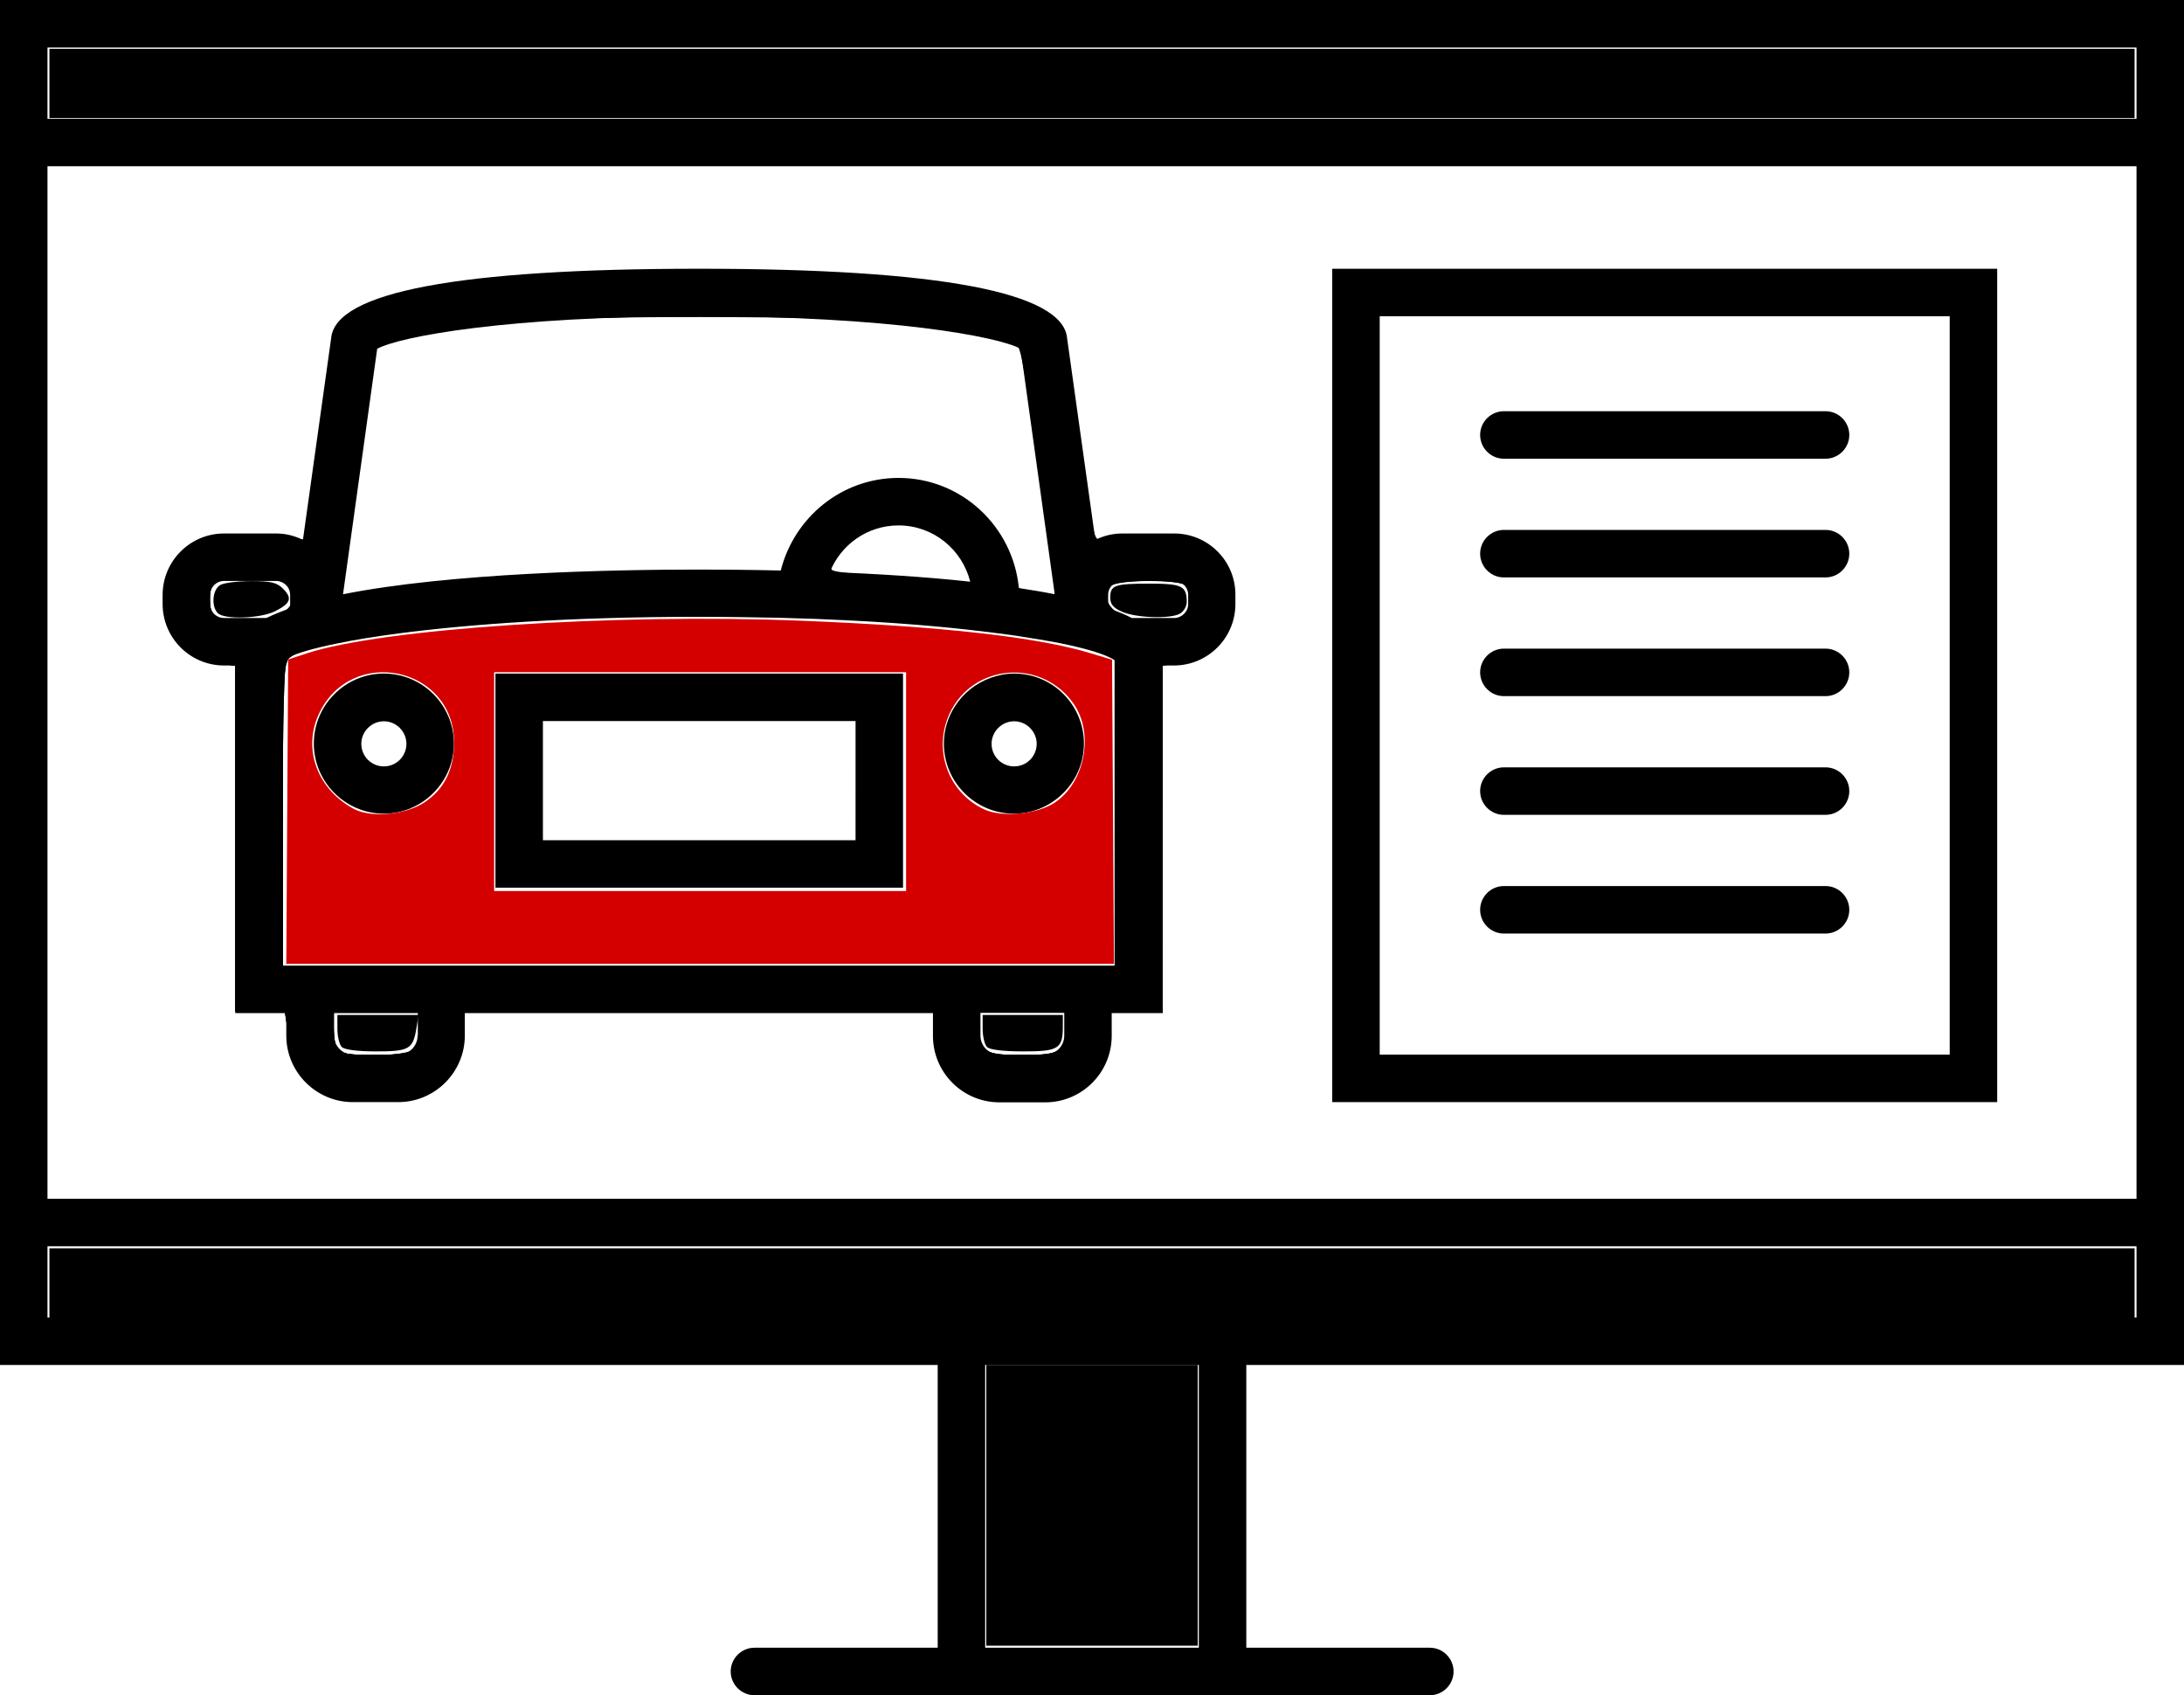 <?xml version="1.0" encoding="UTF-8" standalone="no"?>
<svg
   width="686.935"
   height="533.131"
   version="1.1"
   viewBox="0 0 515.201 399.848"
   id="svg911"
   sodipodi:docname="think-car.svg"
   inkscape:version="1.2.2 (732a01da63, 2022-12-09)"
   xmlns:inkscape="http://www.inkscape.org/namespaces/inkscape"
   xmlns:sodipodi="http://sodipodi.sourceforge.net/DTD/sodipodi-0.dtd"
   xmlns="http://www.w3.org/2000/svg"
   xmlns:svg="http://www.w3.org/2000/svg">
  <sodipodi:namedview
     id="namedview913"
     pagecolor="#ffffff"
     bordercolor="#000000"
     borderopacity="0.25"
     inkscape:showpageshadow="2"
     inkscape:pageopacity="0.0"
     inkscape:pagecheckerboard="0"
     inkscape:deskcolor="#d1d1d1"
     inkscape:document-units="pt"
     showgrid="false"
     inkscape:zoom="0.87214286"
     inkscape:cx="343.98034"
     inkscape:cy="359.45946"
     inkscape:window-width="1920"
     inkscape:window-height="1001"
     inkscape:window-x="-9"
     inkscape:window-y="-9"
     inkscape:window-maximized="1"
     inkscape:current-layer="svg911" />
  <defs
     id="defs809">
    <symbol
       id="x"
       overflow="visible">
      <path
         d="m 18.766,-1.125 c -0.969,0.5 -1.98,0.875 -3.031,1.125 -1.043,0.258 -2.137,0.391 -3.281,0.391 -3.398,0 -6.09,-0.945 -8.078,-2.844 -1.992,-1.906 -2.984,-4.484 -2.984,-7.734 0,-3.258 0.992,-5.836 2.984,-7.734 1.988,-1.906 4.68,-2.859 8.078,-2.859 1.145,0 2.238,0.133 3.281,0.391 1.051,0.25 2.062,0.625 3.031,1.125 v 4.219 c -0.98,-0.656 -1.945,-1.141 -2.891,-1.453 -0.949,-0.312 -1.949,-0.469 -3,-0.469 -1.875,0 -3.352,0.605 -4.422,1.812 -1.074,1.199 -1.609,2.856 -1.609,4.969 0,2.106 0.535,3.762 1.609,4.969 1.07,1.199 2.547,1.797 4.422,1.797 1.051,0 2.051,-0.148 3,-0.453 0.945,-0.312 1.91,-0.801 2.891,-1.469 z"
         id="path737" />
    </symbol>
    <symbol
       id="c"
       overflow="visible">
      <path
         d="m 13.734,-11.141 c -0.438,-0.195 -0.871,-0.344 -1.297,-0.438 -0.418,-0.102 -0.84,-0.156 -1.266,-0.156 -1.262,0 -2.231,0.406 -2.906,1.219 -0.68,0.805 -1.016,1.953 -1.016,3.453 v 7.062 H 2.359 v -15.312 h 4.891 v 2.516 c 0.625,-1 1.344,-1.727 2.156,-2.188 0.82,-0.469 1.801,-0.703 2.938,-0.703 0.164,0 0.344,0.012 0.531,0.031 0.195,0.012 0.477,0.039 0.844,0.078 z"
         id="path740" />
    </symbol>
    <symbol
       id="a"
       overflow="visible">
      <path
         d="m 17.641,-7.703 v 1.406 H 6.188 c 0.125,1.148 0.539,2.008 1.25,2.578 0.707,0.574 1.703,0.859 2.984,0.859 1.031,0 2.082,-0.148 3.156,-0.453 1.082,-0.312 2.191,-0.773 3.328,-1.391 v 3.766 c -1.156,0.438 -2.312,0.766 -3.469,0.984 -1.156,0.227 -2.312,0.344 -3.469,0.344 -2.773,0 -4.93,-0.703 -6.469,-2.109 -1.531,-1.406 -2.297,-3.379 -2.297,-5.922 0,-2.5 0.754,-4.461 2.266,-5.891 1.508,-1.438 3.582,-2.156 6.219,-2.156 2.406,0 4.332,0.73 5.781,2.188 1.445,1.449 2.172,3.383 2.172,5.797 z m -5.031,-1.625 c 0,-0.926 -0.273,-1.672 -0.812,-2.234 -0.543,-0.57 -1.25,-0.859 -2.125,-0.859 -0.949,0 -1.719,0.266 -2.312,0.797 -0.594,0.531 -0.965,1.297 -1.109,2.297 z"
         id="path743" />
    </symbol>
    <symbol
       id="e"
       overflow="visible">
      <path
         d="m 9.219,-6.891 c -1.023,0 -1.793,0.172 -2.312,0.516 -0.512,0.344 -0.766,0.855 -0.766,1.531 0,0.625 0.207,1.117 0.625,1.469 0.414,0.344 0.988,0.516 1.719,0.516 0.926,0 1.703,-0.328 2.328,-0.984 0.633,-0.664 0.953,-1.492 0.953,-2.484 v -0.562 z m 7.469,-1.844 V 0 h -4.922 v -2.266 c -0.656,0.93 -1.398,1.605 -2.219,2.031 -0.824,0.414 -1.824,0.625 -3,0.625 -1.586,0 -2.871,-0.457 -3.859,-1.375 -0.992,-0.926 -1.484,-2.129 -1.484,-3.609 0,-1.789 0.613,-3.102 1.844,-3.938 1.238,-0.844 3.18,-1.266 5.828,-1.266 h 2.891 v -0.391 c 0,-0.77 -0.309,-1.332 -0.922,-1.688 -0.617,-0.363 -1.57,-0.547 -2.859,-0.547 -1.055,0 -2.031,0.105 -2.938,0.312 -0.898,0.211 -1.73,0.523 -2.5,0.938 v -3.734 c 1.039,-0.25 2.086,-0.441 3.141,-0.578 1.062,-0.133 2.125,-0.203 3.188,-0.203 2.758,0 4.75,0.547 5.969,1.641 1.227,1.086 1.844,2.856 1.844,5.312 z"
         id="path746" />
    </symbol>
    <symbol
       id="b"
       overflow="visible">
      <path
         d="m 7.703,-19.656 v 4.344 H 12.75 v 3.5 H 7.703 v 6.5 c 0,0.711 0.141,1.188 0.422,1.438 0.281,0.25 0.836,0.375 1.672,0.375 h 2.516 v 3.5 h -4.188 c -1.938,0 -3.312,-0.398 -4.125,-1.203 -0.805,-0.812 -1.203,-2.18 -1.203,-4.109 v -6.5 h -2.422 v -3.5 h 2.422 v -4.344 z"
         id="path749" />
    </symbol>
    <symbol
       id="k"
       overflow="visible">
      <path
         d="m 12.766,-13.078 v -8.203 h 4.922 V -1e-4 H 12.766 v -2.219 c -0.668,0.906 -1.406,1.57 -2.219,1.984 -0.813,0.414 -1.758,0.625 -2.828,0.625 -1.887,0 -3.434,-0.75 -4.641,-2.25 -1.211,-1.5 -1.812,-3.426 -1.812,-5.781 0,-2.363 0.602,-4.297 1.812,-5.797 1.207,-1.5 2.754,-2.25 4.641,-2.25 1.062,0 2,0.215 2.812,0.641 0.82,0.43 1.566,1.086 2.234,1.969 z m -3.219,9.922 c 1.039,0 1.836,-0.379 2.391,-1.141 0.551,-0.77 0.828,-1.883 0.828,-3.344 0,-1.457 -0.277,-2.566 -0.828,-3.328 -0.555,-0.77 -1.352,-1.156 -2.391,-1.156 -1.043,0 -1.84,0.387 -2.391,1.156 -0.555,0.762 -0.828,1.871 -0.828,3.328 0,1.461 0.273,2.574 0.828,3.344 0.551,0.762 1.348,1.141 2.391,1.141 z"
         id="path752" />
    </symbol>
    <symbol
       id="j"
       overflow="visible">
      <path
         d="m 10.5,-3.156 c 1.051,0 1.852,-0.379 2.406,-1.141 0.551,-0.77 0.828,-1.883 0.828,-3.344 0,-1.457 -0.277,-2.566 -0.828,-3.328 -0.555,-0.77 -1.355,-1.156 -2.406,-1.156 -1.055,0 -1.859,0.387 -2.422,1.156 -0.555,0.773 -0.828,1.883 -0.828,3.328 0,1.449 0.273,2.559 0.828,3.328 0.562,0.773 1.367,1.156 2.422,1.156 z m -3.25,-9.922 c 0.676,-0.883 1.422,-1.539 2.234,-1.969 0.82,-0.426 1.766,-0.641 2.828,-0.641 1.895,0 3.445,0.75 4.656,2.25 1.207,1.5 1.812,3.434 1.812,5.797 0,2.356 -0.605,4.281 -1.812,5.781 -1.211,1.5 -2.762,2.25 -4.656,2.25 -1.062,0 -2.008,-0.211 -2.828,-0.625 C 8.672,-0.66 7.926,-1.32 7.25,-2.219 V -2e-5 H 2.359 v -21.281 H 7.25 Z"
         id="path755" />
    </symbol>
    <symbol
       id="i"
       overflow="visible">
      <path
         d="m 0.344,-15.312 h 4.891 l 4.125,10.391 3.5,-10.391 h 4.891 l -6.438,16.766 c -0.648,1.695 -1.402,2.883 -2.266,3.562 -0.867,0.688 -2,1.031 -3.406,1.031 H 2.797 V 2.829 h 1.531 c 0.832,0 1.438,-0.137 1.812,-0.406 C 6.523,2.161 6.82,1.692 7.031,1.016 L 7.172,0.595 Z"
         id="path758" />
    </symbol>
    <symbol
       id="h"
       overflow="visible">
      <path
         d="m 2.578,-20.406 h 5.25 V -1.984 C 7.828,0.555 7.133,2.457 5.75,3.719 4.375,4.977 2.289,5.61 -0.5,5.61 H -1.578 V 1.625 h 0.828 c 1.094,0 1.922,-0.309 2.484,-0.922 0.562,-0.605 0.844,-1.5 0.844,-2.688 z"
         id="path761" />
    </symbol>
    <symbol
       id="g"
       overflow="visible">
      <path
         d="m 2.188,-5.969 v -9.344 h 4.922 v 1.531 c 0,0.836 -0.008,1.875 -0.016,3.125 -0.012,1.25 -0.016,2.086 -0.016,2.5 0,1.242 0.031,2.133 0.094,2.672 0.07,0.543 0.18,0.934 0.328,1.172 0.207,0.324 0.473,0.574 0.797,0.75 0.32,0.168 0.691,0.25 1.109,0.25 1.02,0 1.82,-0.391 2.406,-1.172 0.582,-0.781 0.875,-1.867 0.875,-3.266 v -7.562 h 4.891 V -6e-4 H 12.688 V -2.219 C 11.945,-1.321 11.164,-0.661 10.344,-0.235 9.519,0.179 8.609,0.39 7.609,0.39 5.848,0.39 4.504,-0.149 3.578,-1.235 2.648,-2.317 2.188,-3.895 2.188,-5.969 Z"
         id="path764" />
    </symbol>
    <symbol
       id="w"
       overflow="visible">
      <path
         d="m 14.312,-14.828 v 3.719 c -1.043,-0.438 -2.055,-0.766 -3.031,-0.984 -0.98,-0.219 -1.902,-0.328 -2.766,-0.328 -0.93,0 -1.621,0.117 -2.078,0.344 -0.449,0.23 -0.672,0.59 -0.672,1.078 0,0.387 0.172,0.684 0.516,0.891 0.344,0.211 0.957,0.367 1.844,0.469 l 0.859,0.125 c 2.508,0.324 4.195,0.852 5.062,1.578 0.863,0.73 1.297,1.871 1.297,3.422 0,1.637 -0.605,2.867 -1.812,3.688 -1.199,0.812 -2.992,1.219 -5.375,1.219 -1.023,0 -2.074,-0.078 -3.156,-0.234 -1.074,-0.156 -2.18,-0.395 -3.312,-0.719 v -3.719 c 0.969,0.48 1.961,0.84 2.984,1.078 1.031,0.23 2.078,0.344 3.141,0.344 0.957,0 1.676,-0.129 2.156,-0.391 0.477,-0.27 0.719,-0.664 0.719,-1.188 0,-0.438 -0.168,-0.758 -0.5,-0.969 -0.336,-0.219 -0.996,-0.383 -1.984,-0.5 L 7.343,-6.016 c -2.18,-0.27 -3.703,-0.773 -4.578,-1.516 -0.875,-0.738 -1.312,-1.859 -1.312,-3.359 0,-1.625 0.551,-2.828 1.656,-3.609 1.113,-0.789 2.82,-1.188 5.125,-1.188 0.895,0 1.836,0.074 2.828,0.219 1,0.137 2.082,0.352 3.25,0.641 z"
         id="path767" />
    </symbol>
    <symbol
       id="v"
       overflow="visible">
      <path
         d="M 2.359,-15.312 H 7.25 V 0 H 2.359 Z m 0,-5.969 H 7.25 v 4 H 2.359 Z"
         id="path770" />
    </symbol>
    <symbol
       id="f"
       overflow="visible">
      <path
         d="M 17.75,-9.328 V 0 h -4.922 v -7.141 c 0,-1.32 -0.031,-2.234 -0.094,-2.734 -0.062,-0.5 -0.168,-0.867 -0.312,-1.109 -0.188,-0.312 -0.449,-0.555 -0.781,-0.734 -0.324,-0.176 -0.695,-0.266 -1.109,-0.266 -1.023,0 -1.824,0.398 -2.406,1.188 -0.586,0.781 -0.875,1.871 -0.875,3.266 V -1e-4 H 2.359 v -15.312 H 7.25 v 2.234 c 0.738,-0.883 1.52,-1.539 2.344,-1.969 0.832,-0.426 1.75,-0.641 2.75,-0.641 1.77,0 3.113,0.547 4.031,1.641 0.914,1.086 1.375,2.656 1.375,4.719 z"
         id="path773" />
    </symbol>
    <symbol
       id="u"
       overflow="visible">
      <path
         d="m 10.75,-12.516 c 0.82,0 1.445,-0.18 1.875,-0.547 0.438,-0.363 0.656,-0.898 0.656,-1.609 0,-0.695 -0.219,-1.227 -0.656,-1.594 -0.43,-0.375 -1.055,-0.562 -1.875,-0.562 H 7.828 v 4.312 z m 0.172,8.938 c 1.062,0 1.859,-0.223 2.391,-0.672 0.531,-0.445 0.797,-1.125 0.797,-2.031 0,-0.883 -0.266,-1.547 -0.797,-1.984 -0.523,-0.438 -1.32,-0.656 -2.391,-0.656 h -3.094 v 5.344 z m 4.891,-7.344 c 1.133,0.324 2.008,0.93 2.625,1.812 0.625,0.887 0.938,1.969 0.938,3.25 0,1.969 -0.668,3.438 -2,4.406 -1.336,0.969 -3.356,1.453 -6.062,1.453 h -8.734 v -20.406 h 7.891 c 2.832,0 4.883,0.43 6.156,1.281 1.281,0.855 1.922,2.227 1.922,4.109 0,1 -0.234,1.852 -0.703,2.547 -0.469,0.688 -1.148,1.203 -2.031,1.547 z"
         id="path776" />
    </symbol>
    <symbol
       id="t"
       overflow="visible">
      <path
         d="M 2.359,-21.281 H 7.25 V 0 H 2.359 Z"
         id="path779" />
    </symbol>
    <symbol
       id="s"
       overflow="visible">
      <path
         d="M 2.359,-21.281 H 7.25 v 11.594 l 5.625,-5.625 h 5.688 L 11.094,-8.281 19.156,4e-4 H 13.219 L 7.25,-6.39 V 4e-4 H 2.359 Z"
         id="path782" />
    </symbol>
    <symbol
       id="r"
       overflow="visible">
      <path
         d="m 12.422,-21.281 v 3.219 H 9.719 c -0.688,0 -1.172,0.125 -1.453,0.375 -0.273,0.25 -0.406,0.688 -0.406,1.312 v 1.062 h 4.188 v 3.5 H 7.86 V -2e-4 h -4.891 v -11.812 h -2.438 v -3.5 h 2.438 v -1.062 c 0,-1.664 0.461,-2.898 1.391,-3.703 0.926,-0.801 2.367,-1.203 4.328,-1.203 z"
         id="path785" />
    </symbol>
    <symbol
       id="d"
       overflow="visible">
      <path
         d="m 9.641,-12.188 c -1.086,0 -1.914,0.391 -2.484,1.172 -0.574,0.781 -0.859,1.906 -0.859,3.375 0,1.469 0.285,2.594 0.859,3.375 0.57,0.773 1.398,1.156 2.484,1.156 1.062,0 1.875,-0.383 2.438,-1.156 0.57,-0.781 0.859,-1.906 0.859,-3.375 0,-1.469 -0.289,-2.594 -0.859,-3.375 -0.562,-0.781 -1.375,-1.172 -2.438,-1.172 z m 0,-3.5 c 2.633,0 4.691,0.715 6.172,2.141 1.477,1.418 2.219,3.387 2.219,5.906 0,2.512 -0.742,4.481 -2.219,5.906 C 14.332,-0.317 12.273,0.39 9.641,0.39 6.992,0.39 4.926,-0.317 3.438,-1.735 1.945,-3.161 1.203,-5.13 1.203,-7.641 c 0,-2.519 0.742,-4.488 2.234,-5.906 1.488,-1.426 3.555,-2.141 6.203,-2.141 z"
         id="path788" />
    </symbol>
    <symbol
       id="q"
       overflow="visible">
      <path
         d="m 16.547,-12.766 c 0.613,-0.945 1.348,-1.672 2.203,-2.172 0.852,-0.5 1.789,-0.75 2.812,-0.75 1.758,0 3.098,0.547 4.016,1.641 0.926,1.086 1.391,2.656 1.391,4.719 V -4e-4 h -4.922 v -7.984 -0.359 c 0.008,-0.133 0.016,-0.32 0.016,-0.562 0,-1.082 -0.164,-1.863 -0.484,-2.344 -0.312,-0.488 -0.824,-0.734 -1.531,-0.734 -0.93,0 -1.648,0.387 -2.156,1.156 -0.512,0.762 -0.773,1.867 -0.781,3.312 v 7.516 h -4.922 v -7.984 c 0,-1.695 -0.148,-2.785 -0.438,-3.266 -0.293,-0.488 -0.812,-0.734 -1.562,-0.734 -0.938,0 -1.664,0.387 -2.172,1.156 -0.512,0.762 -0.766,1.859 -0.766,3.297 v 7.531 h -4.922 v -15.312 h 4.922 v 2.234 c 0.602,-0.863 1.289,-1.516 2.062,-1.953 0.781,-0.438 1.641,-0.656 2.578,-0.656 1.062,0 2,0.258 2.812,0.766 0.812,0.512 1.426,1.23 1.844,2.156 z"
         id="path791" />
    </symbol>
    <symbol
       id="p"
       overflow="visible">
      <path
         d="M 17.75,-9.328 V 0 h -4.922 v -7.109 c 0,-1.344 -0.031,-2.266 -0.094,-2.766 -0.062,-0.5 -0.168,-0.867 -0.312,-1.109 -0.188,-0.312 -0.449,-0.555 -0.781,-0.734 -0.324,-0.176 -0.695,-0.266 -1.109,-0.266 -1.023,0 -1.824,0.398 -2.406,1.188 -0.586,0.781 -0.875,1.871 -0.875,3.266 V -1e-4 H 2.359 v -21.281 H 7.25 v 8.203 c 0.738,-0.883 1.52,-1.539 2.344,-1.969 0.832,-0.426 1.75,-0.641 2.75,-0.641 1.77,0 3.113,0.547 4.031,1.641 0.914,1.086 1.375,2.656 1.375,4.719 z"
         id="path794" />
    </symbol>
    <symbol
       id="o"
       overflow="visible">
      <path
         d="m 2.578,-20.406 h 5.875 l 7.422,14 v -14 h 4.984 V 0 h -5.875 L 7.562,-14 V 0 H 2.578 Z"
         id="path797" />
    </symbol>
    <symbol
       id="n"
       overflow="visible">
      <path
         d="m 2.578,-20.406 h 8.734 c 2.594,0 4.582,0.578 5.969,1.734 1.395,1.148 2.094,2.789 2.094,4.922 0,2.137 -0.699,3.781 -2.094,4.938 -1.387,1.156 -3.375,1.734 -5.969,1.734 H 7.828 V 3e-4 h -5.25 z m 5.25,3.812 v 5.703 H 10.75 c 1.02,0 1.805,-0.25 2.359,-0.75 0.562,-0.5 0.844,-1.203 0.844,-2.109 0,-0.914 -0.281,-1.617 -0.844,-2.109 -0.555,-0.488 -1.34,-0.734 -2.359,-0.734 z"
         id="path800" />
    </symbol>
    <symbol
       id="m"
       overflow="visible">
      <path
         d="M 2.359,-15.312 H 7.25 v 15.031 c 0,2.051 -0.496,3.617 -1.484,4.703 -0.98,1.082 -2.406,1.625 -4.281,1.625 H -0.938 V 2.828 h 0.859 c 0.926,0 1.562,-0.211 1.906,-0.625 0.352,-0.418 0.531,-1.246 0.531,-2.484 z m 0,-5.969 H 7.25 v 4 H 2.359 Z"
         id="path803" />
    </symbol>
    <symbol
       id="l"
       overflow="visible">
      <path
         d="m 14.719,-14.828 v 3.984 c -0.656,-0.457 -1.324,-0.797 -2,-1.016 -0.668,-0.219 -1.359,-0.328 -2.078,-0.328 -1.367,0 -2.434,0.402 -3.203,1.203 -0.762,0.793 -1.141,1.906 -1.141,3.344 0,1.43 0.379,2.543 1.141,3.344 0.77,0.793 1.836,1.188 3.203,1.188 0.758,0 1.484,-0.109 2.172,-0.328 0.688,-0.227 1.32,-0.566 1.906,-1.016 v 4 c -0.762,0.281 -1.539,0.488 -2.328,0.625 -0.781,0.145 -1.574,0.219 -2.375,0.219 -2.762,0 -4.922,-0.707 -6.484,-2.125 -1.555,-1.414 -2.328,-3.383 -2.328,-5.906 0,-2.531 0.773,-4.504 2.328,-5.922 1.562,-1.414 3.723,-2.125 6.484,-2.125 0.801,0 1.594,0.074 2.375,0.219 0.781,0.137 1.555,0.352 2.328,0.641 z"
         id="path806" />
    </symbol>
  </defs>
  <g
     id="g909"
     transform="translate(-92.398,-80.078)">
    <path
       d="m 92.398,80.078 v 321.95 h 221.2 l 0.004,66.695 h -43.23 c -3.078,0 -5.602,2.519 -5.602,5.602 0,3.078 2.519,5.602 5.602,5.602 h 159.32 c 3.078,0 5.602,-2.519 5.602,-5.602 0,-3.078 -2.519,-5.602 -5.602,-5.602 h -43.293 v -66.695 h 221.2 V 80.078 Z m 504,310.75 h -492.8 v -16.801 h 492.8 z m -221.2,77.895 H 324.8 v -66.695 h 50.398 z m -271.6,-105.89 v -243.54 h 492.8 v 243.54 z m 0,-271.54 h 492.8 v 16.801 l -492.8,-0.004 z"
       id="path811" />
    <path
       d="m 369.38,205.91 h -12.266 c -2.297,0 -4.426,0.559 -6.328,1.512 l -6.664,-47.602 c -1.008,-10.809 -30.184,-16.352 -86.801,-16.352 -56.617,0 -85.793,5.488 -86.801,16.352 l -6.664,47.602 c -1.902,-0.953 -4.031,-1.512 -6.328,-1.512 h -12.266 c -8.008,0 -14.504,6.496 -14.504,14.504 v 2.129 c 0,8.008 6.496,14.504 14.504,14.504 h 2.633 v 81.984 h 12.039 v 5.32 c 0,8.625 7.055,15.68 15.68,15.68 h 10.754 c 8.625,0 15.68,-7.055 15.68,-15.68 v -5.32 h 110.43 v 5.375 c 0,8.625 7,15.68 15.68,15.68 h 10.809 c 8.625,0 15.68,-7 15.68,-15.68 v -5.375 h 12.039 l 0.004,-81.984 h 2.633 c 8.008,0 14.504,-6.496 14.504,-14.504 v -2.129 c 0.055,-8.008 -6.441,-14.504 -14.449,-14.504 z m 3.305,16.633 c 0,1.848 -1.457,3.305 -3.305,3.305 h -9.969 c -1.625,-0.84 -3.527,-1.625 -5.602,-2.297 v -3.137 c 0,-1.848 1.457,-3.305 3.305,-3.305 h 12.266 c 1.848,0 3.305,1.457 3.305,3.305 z m -17.191,85.289 h -196.39 v -71.961 c 0.391,-0.223 0.895,-0.504 1.398,-0.785 2.297,-1.062 6.215,-2.184 11.48,-3.246 4.031,-0.84 8.848,-1.625 14.391,-2.352 17.078,-2.238 41.215,-3.922 70.84,-3.922 6.551,0 12.824,0.113 18.816,0.223 1.902,0.055 3.754,0.113 5.602,0.168 1.961,0.055 3.977,0.113 5.879,0.223 12.375,0.504 23.352,1.344 32.648,2.352 1.961,0.223 3.863,0.449 5.711,0.672 0.727,0.113 1.457,0.168 2.184,0.281 1.176,0.168 2.352,0.281 3.414,0.449 4.144,0.617 7.785,1.23 10.977,1.848 5.266,1.062 9.184,2.184 11.48,3.246 0.559,0.281 1.062,0.504 1.398,0.785 v 1.176 l 0.004,70.844 z m -12.039,16.52 c 0,2.465 -2.016,4.481 -4.481,4.481 h -10.809 c -2.465,0 -4.481,-2.016 -4.481,-4.481 v -5.375 h 19.77 z m -152.55,0 c 0,2.465 -2.016,4.481 -4.481,4.481 h -10.754 c -2.465,0 -4.481,-2.016 -4.481,-4.481 v -5.32 h 19.77 l 0.004,5.32 z m -48.941,-101.81 v -2.129 c 0,-1.848 1.457,-3.305 3.305,-3.305 h 12.266 c 1.848,0 3.305,1.457 3.305,3.305 v 3.137 c -2.07,0.727 -3.977,1.512 -5.602,2.297 h -9.969 c -1.852,0 -3.305,-1.457 -3.305,-3.305 z m 191.18,-60.199 8.062,57.902 c -2.688,-0.559 -5.543,-1.008 -8.457,-1.457 -1.398,-14.504 -13.496,-25.984 -28.391,-25.984 -13.441,0 -24.641,9.352 -27.777,21.84 -7.281,-0.168 -13.887,-0.223 -19.32,-0.223 -20.664,0 -58.633,0.785 -83.945,5.824 l 8.062,-57.902 c 5.32,-2.91 30.969,-7.672 75.824,-7.672 45.027,0 70.621,4.762 75.941,7.672 z m -44.969,52.641 c 2.574,-6.441 8.848,-10.977 16.184,-10.977 8.176,0 15.008,5.656 16.91,13.273 -10.75,-1.176 -22.285,-1.848 -33.094,-2.297 z"
       id="path813" />
    <path
       d="m 182.95,238.95 c -9.129,0 -16.52,7.449 -16.52,16.52 0,9.07 7.449,16.52 16.52,16.52 9.071,0 16.52,-7.449 16.52,-16.52 0,-9.074 -7.394,-16.52 -16.52,-16.52 z m 0,21.895 c -2.969,0 -5.32,-2.406 -5.32,-5.32 0,-2.91 2.406,-5.32 5.32,-5.32 2.91,0 5.32,2.406 5.32,5.32 0,2.914 -2.352,5.32 -5.32,5.32 z"
       id="path815" />
    <path
       d="m 331.63,238.95 c -1.961,0 -3.809,0.391 -5.543,1.008 -3.527,1.289 -6.496,3.641 -8.457,6.777 -1.625,2.519 -2.574,5.543 -2.574,8.734 0,9.129 7.449,16.52 16.52,16.52 9.071,0 16.52,-7.449 16.52,-16.52 0,-9.074 -7.336,-16.52 -16.465,-16.52 z m 0,21.895 c -2.969,0 -5.32,-2.406 -5.32,-5.32 0,-2.91 2.406,-5.32 5.32,-5.32 2.91,0 5.32,2.406 5.32,5.32 0,2.914 -2.352,5.32 -5.32,5.32 z"
       id="path817" />
    <path
       d="m 209.27,238.95 v 50.512 h 96.152 V 238.95 Z m 84.895,39.312 H 220.47 v -28.113 h 73.754 l -0.004,28.113 z"
       id="path819" />
    <path
       d="M 406.67,340.03 H 563.53 V 143.47 H 406.67 Z m 11.199,-185.36 h 134.46 v 174.16 h -134.46 z"
       id="path821" />
    <path
       d="m 523.04,289.07 h -75.879 c -3.078,0 -5.602,2.519 -5.602,5.602 0,3.078 2.519,5.602 5.602,5.602 h 75.879 c 3.078,0 5.602,-2.519 5.602,-5.602 0,-3.078 -2.519,-5.602 -5.602,-5.602 z"
       id="path823" />
    <path
       d="m 523.04,261.07 h -75.879 c -3.078,0 -5.602,2.519 -5.602,5.602 0,3.078 2.519,5.602 5.602,5.602 h 75.879 c 3.078,0 5.602,-2.519 5.602,-5.602 0,-3.078 -2.519,-5.602 -5.602,-5.602 z"
       id="path825" />
    <path
       d="m 523.04,233.07 h -75.879 c -3.078,0 -5.602,2.519 -5.602,5.602 0,3.078 2.519,5.602 5.602,5.602 h 75.879 c 3.078,0 5.602,-2.519 5.602,-5.602 0,-3.078 -2.519,-5.602 -5.602,-5.602 z"
       id="path827" />
    <path
       d="m 523.04,205.07 h -75.879 c -3.078,0 -5.602,2.519 -5.602,5.602 0,3.078 2.519,5.602 5.602,5.602 h 75.879 c 3.078,0 5.602,-2.519 5.602,-5.602 0,-3.078 -2.519,-5.602 -5.602,-5.602 z"
       id="path829" />
    <path
       d="m 523.04,177.07 h -75.879 c -3.078,0 -5.602,2.519 -5.602,5.602 0,3.078 2.519,5.602 5.602,5.602 h 75.879 c 3.078,0 5.602,-2.519 5.602,-5.602 0,-3.078 -2.519,-5.602 -5.602,-5.602 z"
       id="path831" />
  </g>
  <path
     style="fill:#d40000;stroke-width:0.86"
     d="m 67.758,191.451 0.224,-35.903 4.3,-1.417 c 17.788,-5.861 72.643,-9.494 116.662,-7.727 33.478,1.344 55.767,3.851 68.378,7.689 l 5.009,1.525 0.224,35.868 0.224,35.868 H 165.157 67.534 Z m 145.986,-7.095 v -25.799 h -48.587 -48.587 v 25.799 25.799 h 48.587 48.587 z m -113.631,4.909 c 4.695,-3.107 6.997,-7.767 6.997,-14.166 0,-17.901 -24.376,-22.983 -31.913,-6.652 -3.822,8.282 -0.335,17.711 8.264,22.345 4.011,2.161 12.217,1.409 16.652,-1.526 z m 148.684,0.058 c 7.096,-4.696 9.344,-16.217 4.533,-23.238 -7.472,-10.905 -23.953,-9.599 -29.37,2.326 -3.903,8.592 -0.216,18.632 8.273,22.526 4.17,1.913 12.454,1.105 16.565,-1.615 z"
     id="path915" />
  <path
     style="fill:#000000;stroke-width:0.86"
     d="m 80.624,246.961 c -0.568,-0.568 -1.032,-2.502 -1.032,-4.3 v -3.268 h 9.572 9.572 l -0.501,3.087 c -0.812,5.001 -1.698,5.513 -9.547,5.513 -4.323,0 -7.43,-0.398 -8.064,-1.032 z"
     id="path986" />
  <path
     style="fill:#000000;stroke-width:0.86"
     d="m 234.813,259.526 c -0.946,-0.231 -2.584,-0.605 -3.639,-0.83 -2.768,-0.59 -8.033,-5.485 -9.388,-8.728 -0.639,-1.529 -1.162,-4.728 -1.162,-7.108 v -4.327 H 164.727 108.831 l -0.014,4.945 c -0.018,6.253 -2.568,11.04 -7.313,13.728 -2.96,1.677 -4.675,1.94 -12.701,1.952 -7.565,0.011 -9.894,-0.3 -12.612,-1.686 -4.726,-2.411 -6.989,-6.049 -8.083,-12.998 l -0.935,-5.941 h -5.829 -5.829 v -40.738 -40.738 l -3.53,-0.564 c -8.383,-1.341 -12.809,-6.371 -12.809,-14.559 0,-6.353 1.884,-10.41 6.144,-13.229 2.716,-1.797 4.62,-2.251 10.83,-2.584 4.144,-0.222 9.266,-0.001 11.381,0.489 2.116,0.491 3.968,0.771 4.116,0.622 0.148,-0.148 1.829,-11.252 3.734,-24.675 3.796,-26.742 3.773,-26.673 10.306,-30.025 4.628,-2.374 15.721,-4.974 27.597,-6.469 14.607,-1.839 66.928,-2.632 86.702,-1.315 25.813,1.72 42.031,5.148 48.01,10.149 l 2.862,2.394 3.573,25.178 3.573,25.178 2.595,-0.669 c 1.427,-0.368 6.465,-0.663 11.194,-0.654 9.844,0.017 12.619,1.051 16.51,6.152 2.081,2.729 2.409,3.938 2.409,8.882 0,4.945 -0.328,6.153 -2.409,8.882 -2.805,3.677 -5.899,5.464 -10.83,6.252 l -3.53,0.564 v 40.738 40.738 h -6.02 -6.02 v 3.897 c 0,6.672 -3.471,12.775 -8.859,15.578 -2.417,1.257 -15.007,2.305 -18.23,1.517 z M 97.652,247.563 c 0.589,-0.71 1.267,-3.032 1.507,-5.16 l 0.436,-3.869 H 89.163 78.732 v 4.128 c 0,2.27 0.464,4.592 1.032,5.16 1.603,1.603 16.521,1.388 17.887,-0.258 z m 152.579,-0.061 c 0.822,-0.822 1.351,-2.844 1.351,-5.16 v -3.808 h -10.319 -10.319 v 3.496 c 0,6.348 0.687,6.823 9.858,6.823 6.197,0 8.393,-0.315 9.429,-1.351 z m 13.391,-55.742 v -36.455 l -3.439,-1.376 c -1.891,-0.757 -7.793,-2.155 -13.114,-3.107 -45.332,-8.112 -133.176,-7.382 -171.346,1.424 -10.078,2.325 -9.029,-2.257 -9.029,39.451 v 36.518 h 98.464 98.464 z M 65.589,145.112 c 2.903,-1.109 3.684,-1.838 3.684,-3.44 0,-3.957 -2.756,-5.473 -9.946,-5.473 -8.341,0 -9.833,0.781 -9.833,5.147 0,2.299 0.477,3.645 1.505,4.243 2.324,1.354 10.496,1.086 14.59,-0.478 z m 213.88,0.055 c 1.389,-1.389 1.752,-4.344 0.829,-6.748 -0.773,-2.014 -17.962,-2.014 -18.735,0 -2.013,5.246 1.629,7.956 10.811,8.044 4.132,0.04 6.122,-0.324 7.095,-1.296 z M 95.501,138.412 c 16.513,-2.158 37.03,-3.252 63.33,-3.379 l 25.533,-0.123 1.877,-4.525 c 5.885,-14.184 23.657,-21.152 37.131,-14.56 2.935,1.436 6.614,4.279 9.206,7.116 3.98,4.355 5.234,6.97 7.429,15.496 0.242,0.94 8.057,2.427 8.808,1.676 0.216,-0.216 -1.402,-13.277 -3.594,-29.026 -2.891,-20.769 -4.338,-28.897 -5.267,-29.592 -1.835,-1.372 -13.528,-3.555 -27.953,-5.218 -9.483,-1.094 -20.536,-1.449 -46.415,-1.491 -37.02,-0.061 -54.559,1.182 -69.458,4.923 l -7.508,1.885 -3.592,25.799 c -1.976,14.189 -3.845,27.492 -4.154,29.562 l -0.562,3.763 2.864,-0.534 c 1.575,-0.294 7.121,-1.09 12.323,-1.77 z m 133.722,-1.395 c 0,-1.281 -2.528,-6.112 -4.188,-8.003 -0.771,-0.878 -2.774,-2.297 -4.451,-3.153 -7.75,-3.955 -15.203,-2.841 -21.215,3.171 -5.589,5.589 -5.21,6.047 5.561,6.725 7.916,0.498 21.578,1.682 23.649,2.049 0.355,0.063 0.645,-0.292 0.645,-0.788 z"
     id="path988" />
  <path
     style="fill:#000000;stroke-width:0.86"
     d="m 234.813,259.526 c -0.946,-0.231 -2.584,-0.605 -3.639,-0.83 -2.768,-0.59 -8.033,-5.485 -9.388,-8.728 -0.639,-1.529 -1.162,-4.728 -1.162,-7.108 v -4.327 H 164.727 108.831 l -0.014,4.945 c -0.018,6.253 -2.568,11.04 -7.313,13.728 -2.96,1.677 -4.675,1.94 -12.701,1.952 -7.565,0.011 -9.894,-0.3 -12.612,-1.686 -4.726,-2.411 -6.989,-6.049 -8.083,-12.998 l -0.935,-5.941 h -5.829 -5.829 v -40.738 -40.738 l -3.53,-0.564 c -8.383,-1.341 -12.809,-6.371 -12.809,-14.559 0,-6.353 1.884,-10.41 6.144,-13.229 2.716,-1.797 4.62,-2.251 10.83,-2.584 4.144,-0.222 9.266,-0.001 11.381,0.489 2.116,0.491 3.953,0.785 4.084,0.654 0.131,-0.131 1.814,-11.235 3.74,-24.675 3.946,-27.532 3.861,-27.314 12.021,-30.824 11.547,-4.967 28.871,-6.913 67.033,-7.528 52.796,-0.85 84.086,2.718 93.611,10.677 l 2.886,2.411 3.541,25.163 3.541,25.163 2.602,-0.671 c 1.431,-0.369 6.472,-0.664 11.202,-0.656 9.844,0.017 12.619,1.051 16.51,6.152 2.081,2.729 2.409,3.938 2.409,8.882 0,4.945 -0.328,6.153 -2.409,8.882 -2.805,3.677 -5.899,5.464 -10.83,6.252 l -3.53,0.564 v 40.738 40.738 h -6.02 -6.02 v 3.897 c 0,6.672 -3.471,12.775 -8.859,15.578 -2.417,1.257 -15.007,2.305 -18.23,1.517 z M 97.652,247.563 c 0.589,-0.71 1.267,-3.032 1.507,-5.16 l 0.436,-3.869 H 89.163 78.732 v 4.128 c 0,2.27 0.464,4.592 1.032,5.16 1.603,1.603 16.521,1.388 17.887,-0.258 z M 250.01,247.43 c 1.064,-0.963 1.573,-2.632 1.573,-5.16 v -3.736 h -10.319 -10.319 v 3.808 c 0,5.681 1.287,6.511 10.098,6.511 5.675,0 7.761,-0.331 8.968,-1.423 z m 13.612,-55.67 v -36.455 l -3.439,-1.376 c -15.183,-6.075 -74.787,-10.198 -120.292,-8.321 -41.152,1.698 -69.894,5.804 -72.317,10.331 -0.56,1.046 -0.881,14.51 -0.881,36.96 v 35.315 h 98.464 98.464 z M 65.833,144.968 c 3.345,-1.632 4.162,-4.012 2.267,-6.604 -0.993,-1.358 -2.488,-1.754 -7.557,-2.001 -3.476,-0.17 -7.383,0.102 -8.684,0.603 -2.03,0.782 -2.365,1.395 -2.365,4.33 0,2.348 0.471,3.693 1.505,4.295 2.403,1.399 11.47,1.019 14.834,-0.622 z m 213.636,0.2 c 1.599,-1.599 1.78,-5.615 0.319,-7.076 -1.4,-1.4 -16.315,-1.4 -17.715,0 -0.568,0.568 -1.032,2.045 -1.032,3.284 0,3.193 4.067,5.019 11.333,5.089 4.132,0.04 6.122,-0.324 7.095,-1.296 z M 95.421,138.395 c 16.619,-2.15 37.088,-3.235 63.411,-3.362 l 25.533,-0.123 1.877,-4.525 c 5.885,-14.184 23.657,-21.152 37.131,-14.56 8.23,4.027 16.171,14.5 16.171,21.33 0,1.581 0.932,2.025 6.235,2.964 2.499,0.443 3.225,0.293 3.225,-0.668 0,-3.094 -7.901,-57.066 -8.432,-57.6 -1.111,-1.116 -10.864,-3.287 -20.377,-4.535 -36.276,-4.76 -100.54,-3.516 -124.112,2.403 l -7.46,1.873 -3.592,25.799 c -1.976,14.189 -3.846,27.498 -4.156,29.575 l -0.564,3.776 2.785,-0.557 c 1.532,-0.306 7.078,-1.112 12.325,-1.791 z m 133.803,-1.597 c 0,-0.617 -1.141,-2.921 -2.535,-5.12 -6.075,-9.579 -19.102,-10.865 -27.275,-2.691 -5.637,5.637 -5.267,6.09 5.517,6.769 7.916,0.498 21.578,1.682 23.649,2.049 0.355,0.063 0.645,-0.39 0.645,-1.007 z"
     id="path990" />
  <path
     style="fill:#000000;stroke-width:0.86"
     d="m 264.697,144.297 c -2.055,-0.899 -2.795,-1.777 -2.795,-3.319 0,-2.95 1.02,-3.316 9.241,-3.316 7.698,0 8.779,0.53 8.805,4.312 0.007,1.048 -0.735,2.305 -1.65,2.795 -2.346,1.256 -10.279,0.98 -13.601,-0.472 z"
     id="path992" />
  <path
     style="fill:#000000;stroke-width:0.86"
     d="m 232.835,246.961 c -0.568,-0.568 -1.032,-2.502 -1.032,-4.3 v -3.268 h 9.459 9.459 v 2.636 c 0,5.341 -0.971,5.963 -9.318,5.963 -4.716,0 -7.924,-0.386 -8.569,-1.032 z"
     id="path994" />
  <path
     style="fill:#000000;stroke-width:0.86"
     d="m 234.813,259.526 c -0.946,-0.231 -2.584,-0.605 -3.639,-0.83 -2.768,-0.59 -8.033,-5.485 -9.388,-8.728 -0.639,-1.529 -1.162,-4.728 -1.162,-7.108 v -4.327 H 164.727 108.831 l -0.014,4.945 c -0.018,6.253 -2.568,11.04 -7.313,13.728 -2.96,1.677 -4.675,1.94 -12.701,1.952 -7.565,0.011 -9.894,-0.3 -12.612,-1.686 -4.726,-2.411 -6.989,-6.049 -8.083,-12.998 l -0.935,-5.941 h -5.829 -5.829 v -40.738 -40.738 l -3.53,-0.564 c -8.383,-1.341 -12.809,-6.371 -12.809,-14.559 0,-6.391 1.887,-10.412 6.237,-13.29 2.843,-1.881 4.586,-2.296 10.83,-2.577 4.093,-0.184 9.173,0.064 11.288,0.551 2.116,0.487 3.953,0.779 4.084,0.648 0.131,-0.131 1.815,-11.235 3.743,-24.675 3.018,-21.039 3.765,-24.718 5.375,-26.456 4.434,-4.785 14.417,-7.823 33.5,-10.192 15.509,-1.926 81.801,-2.217 97.793,-0.43 19.905,2.224 33.336,5.992 37.41,10.493 1.218,1.346 2.327,7.203 5.057,26.709 3.355,23.968 3.568,24.963 5.239,24.427 3.654,-1.172 16.417,-1.432 20.199,-0.411 13.672,3.689 15.144,22.62 2.217,28.492 -1.911,0.868 -4.54,1.587 -5.84,1.598 l -2.365,0.019 v 40.848 40.848 h -6.02 -6.02 v 3.897 c 0,6.672 -3.471,12.775 -8.859,15.578 -2.417,1.257 -15.007,2.305 -18.23,1.517 z M 97.144,247.726 c 0.947,-0.692 1.717,-2.683 1.996,-5.16 l 0.455,-4.032 H 89.163 78.732 v 4.128 c 0,2.27 0.464,4.592 1.032,5.16 1.453,1.453 15.367,1.377 17.38,-0.095 z M 250.01,247.43 c 1.064,-0.963 1.573,-2.632 1.573,-5.16 v -3.736 h -10.319 -10.319 v 3.808 c 0,5.681 1.287,6.511 10.098,6.511 5.675,0 7.761,-0.331 8.968,-1.423 z m 13.612,-55.67 v -36.455 l -3.439,-1.376 c -14.999,-6.001 -74.488,-10.135 -119.776,-8.323 -41.048,1.642 -70.411,5.808 -72.833,10.334 -0.56,1.046 -0.881,14.51 -0.881,36.96 v 35.315 h 98.464 98.464 z M 64.279,145.508 c 3.779,-1.132 5.15,-2.937 4.402,-5.795 -0.652,-2.494 -3.473,-3.513 -9.728,-3.513 -7.686,0 -9.459,0.955 -9.459,5.096 0,2.348 0.471,3.693 1.505,4.295 2.05,1.194 9.167,1.15 13.28,-0.082 z m 214.63,-0.327 c 2.106,-1.475 2.59,-5.378 0.879,-7.089 -1.568,-1.568 -16.518,-1.391 -17.848,0.211 -1.8,2.169 -0.692,5.096 2.541,6.711 3.822,1.909 11.809,2.002 14.428,0.168 z M 95.421,138.395 c 16.577,-2.144 36.787,-3.215 63.275,-3.352 l 25.668,-0.133 1.878,-4.525 c 5.887,-14.184 23.657,-21.152 37.132,-14.56 8.23,4.027 16.171,14.5 16.171,21.33 0,1.581 0.932,2.025 6.235,2.964 2.501,0.443 3.225,0.293 3.225,-0.669 0,-1.846 -7.688,-55.975 -8.114,-57.126 C 240.322,80.793 226.669,77.929 212.885,76.45 195.124,74.544 156.656,73.844 135.832,75.046 118.259,76.061 99.493,78.429 92.495,80.514 l -3.867,1.152 -3.527,25.332 c -1.94,13.932 -3.811,27.225 -4.159,29.538 l -0.632,4.206 2.785,-0.557 c 1.532,-0.306 7.078,-1.112 12.325,-1.791 z m 133.803,-1.475 c 0,-0.55 -0.978,-2.668 -2.173,-4.707 -4.586,-7.825 -15.179,-10.776 -23.361,-6.509 -4.047,2.111 -8.706,7.562 -7.492,8.766 0.428,0.424 7.549,1.222 15.826,1.772 8.277,0.55 15.21,1.153 15.407,1.339 0.735,0.694 1.792,0.304 1.792,-0.661 z"
     id="path996" />
  <path
     style="fill:#000000;stroke-width:0.86"
     d="m 51.386,144.627 c -1.635,-1.635 -1.254,-5.668 0.631,-6.677 0.915,-0.49 4.204,-0.89 7.31,-0.89 4.557,0 5.988,0.342 7.42,1.774 2.263,2.263 1.857,3.449 -1.825,5.32 -3.42,1.738 -11.972,2.038 -13.536,0.474 z"
     id="path998" />
  <path
     style="fill:#000000;stroke-width:0.86"
     d="M 11.656,302.6 V 294.431 H 257.602 503.548 v 8.17 8.17 H 257.602 11.656 Z"
     id="path1000" />
  <path
     style="fill:#000000;stroke-width:0.86"
     d="M 11.656,19.676 V 11.507 H 257.602 503.548 v 8.17 8.17 H 257.602 11.656 Z"
     id="path1002" />
  <path
     style="fill:#000000;stroke-width:0.86"
     d="m 232.663,355.057 v -33.108 h 24.939 24.939 v 33.108 33.108 H 257.602 232.663 Z"
     id="path1004" />
</svg>
